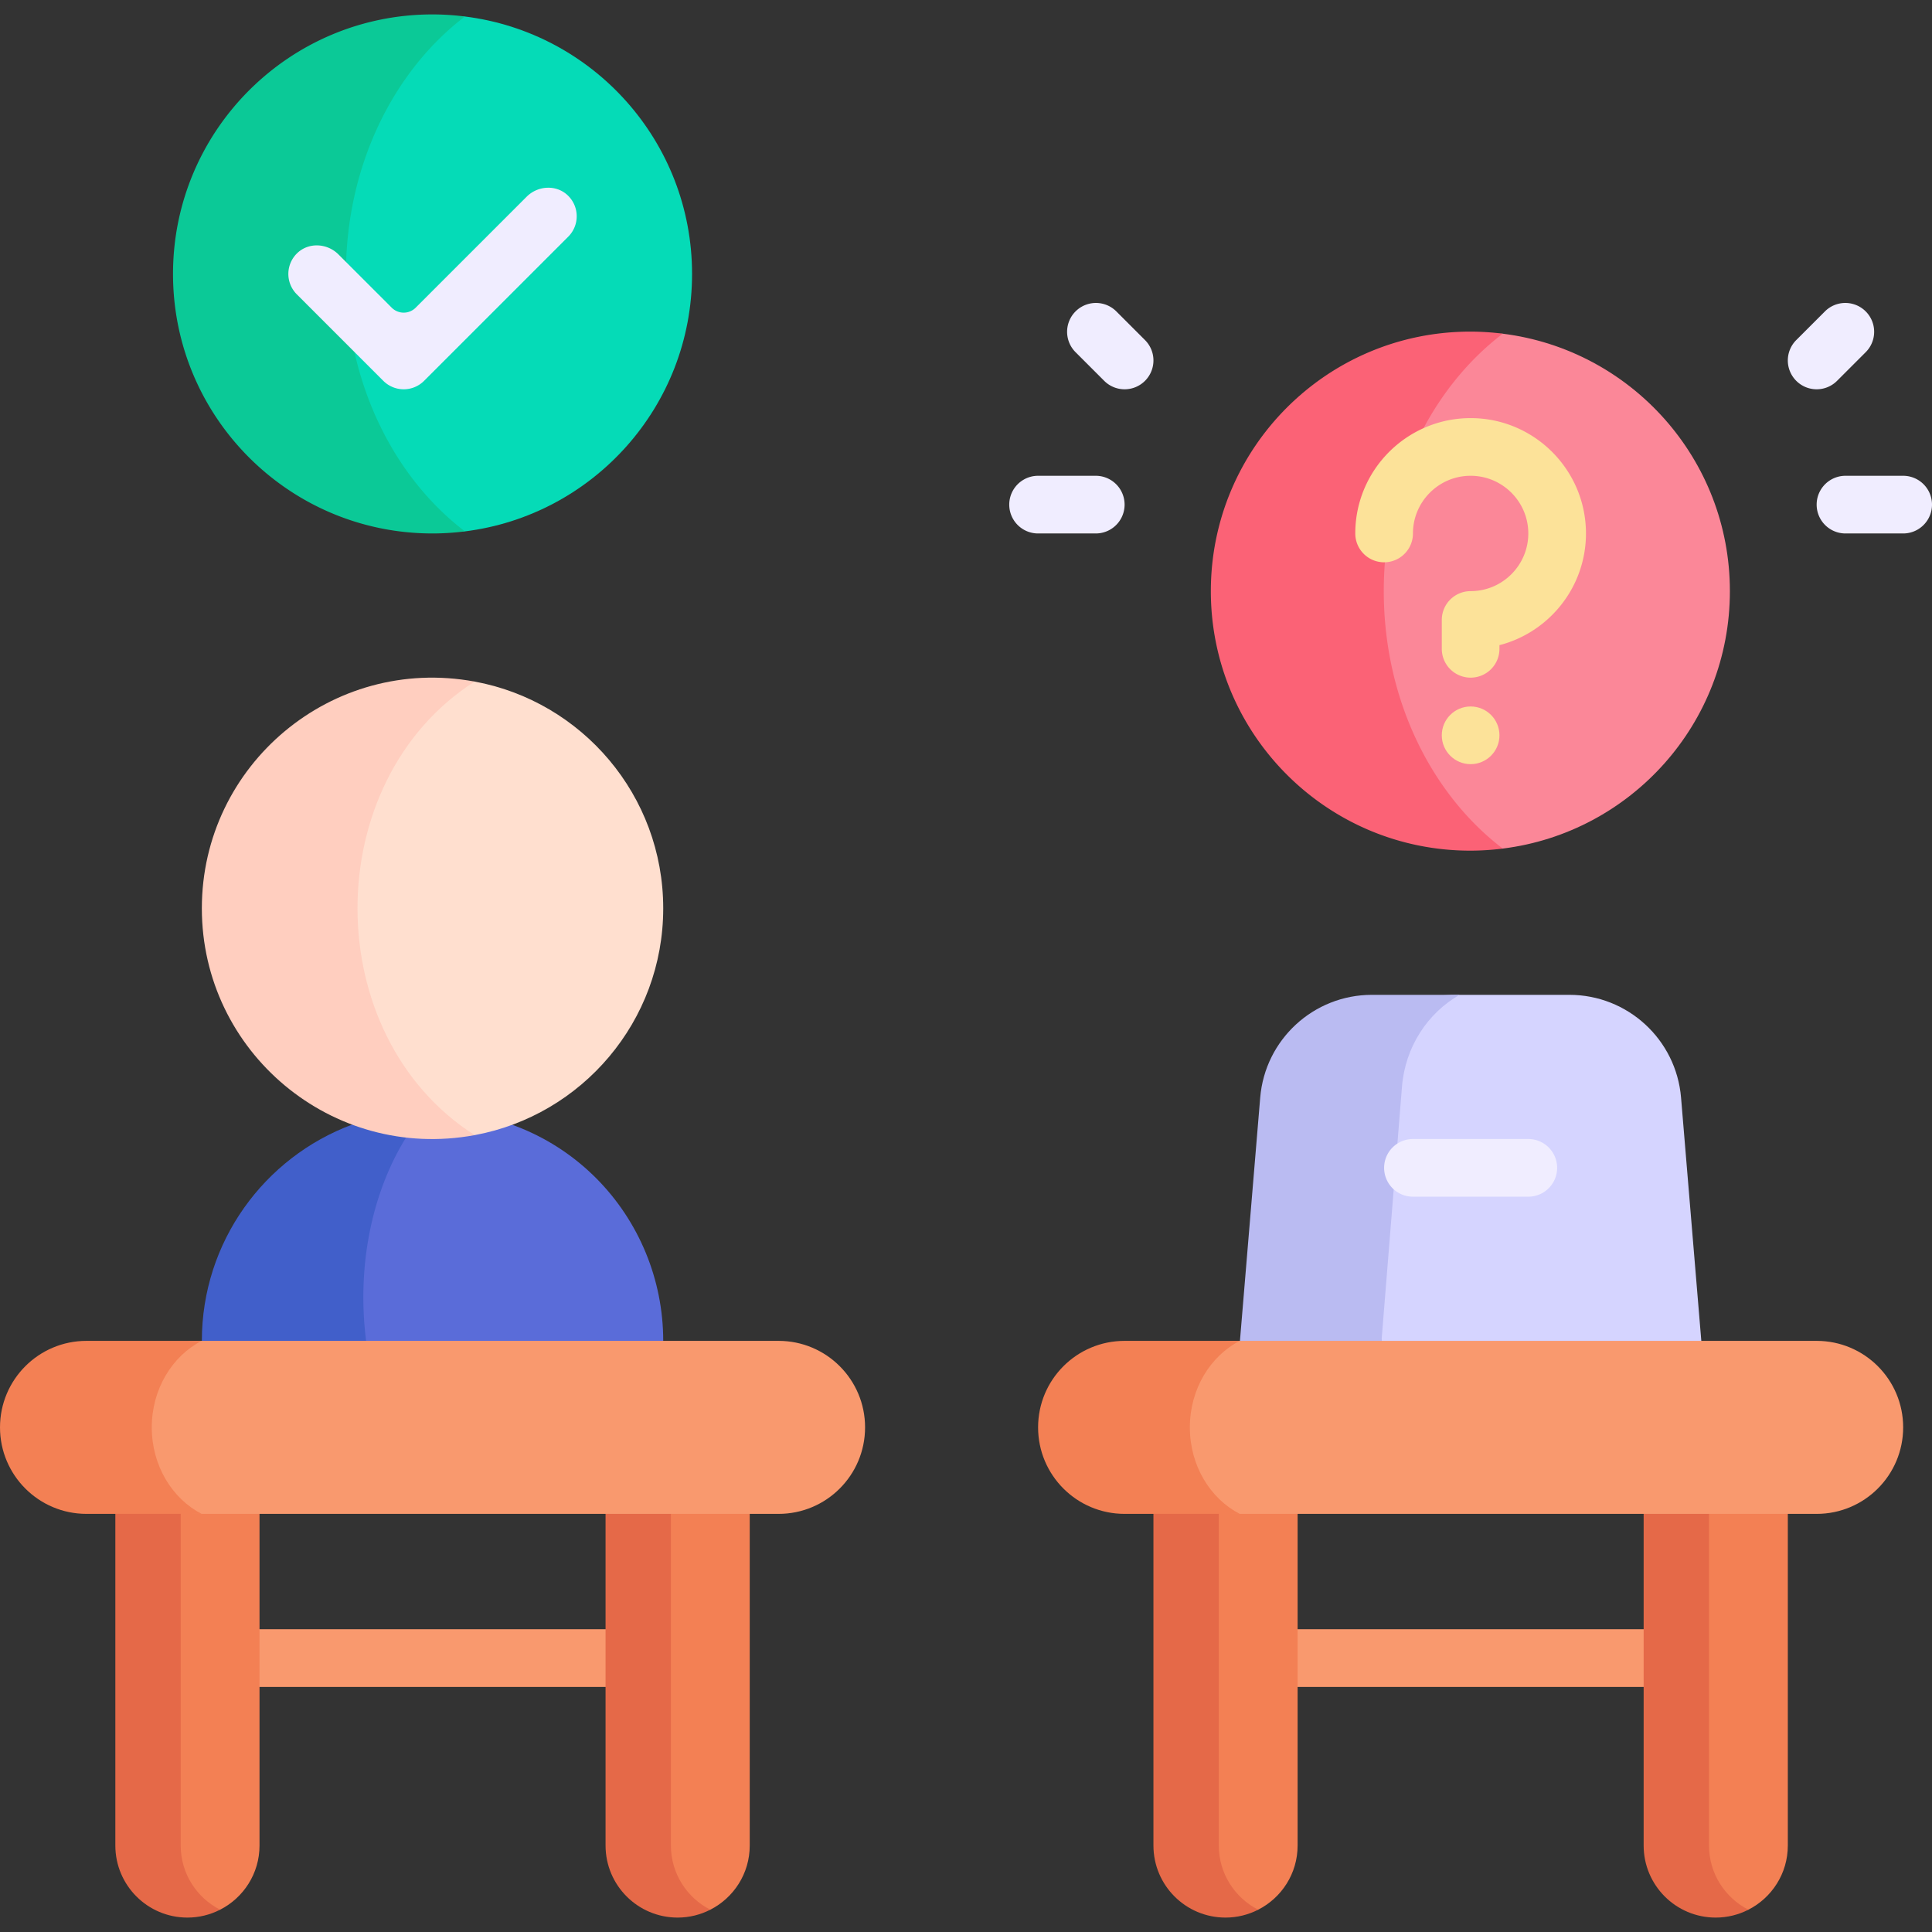<svg viewBox="0 0 512 512" xmlns="http://www.w3.org/2000/svg"><rect x="0" y="0" width="512" height="512" fill="#333333" stroke="none"/><g><path d="M442.46 447.045H337.003a7.642 7.642 0 0 1 0-15.284H442.46a7.642 7.642 0 0 1 0 15.284zM165.827 447.045h-102.4a7.642 7.642 0 0 1 0-15.284h102.4a7.642 7.642 0 0 1 0 15.284z" fill="#f9996e"></path><path d="M458.438 156.657c0-35.076-26.263-63.997-60.194-68.224-71.672 0-71.672 136.448 0 136.448 33.931-4.227 60.194-33.148 60.194-68.224z" fill="#fb8798"></path><path d="M366.714 156.657c0-28.626 12.565-53.772 31.53-68.224a69.445 69.445 0 0 0-8.582-.552c-37.985 0-68.776 30.791-68.776 68.776s30.791 68.776 68.776 68.776a69.42 69.42 0 0 0 8.582-.552c-18.965-14.452-31.53-39.598-31.53-68.224z" fill="#fb6276"></path><path d="M175.761 355.349c0-32.649-25.996-61.574-62.971-61.03-44.184 8.726-50.298 77.333-9.77 83.082 33.9 2.143 72.741-5.206 72.741-22.052z" fill="#5a6cd9"></path><path d="M112.791 294.319c-6.889.101-13.492 1.329-19.479 3.717-23.251 8.65-39.819 31.046-39.819 57.313 0 13.042 23.283 20.392 49.528 22.051-4.273-9.793-6.734-21.295-6.734-33.599 0-19.856 6.415-37.614 16.504-49.482z" fill="#415fca"></path><path d="M175.761 240.722c0-29.953-21.541-54.854-49.975-60.1-69.848.002-69.845 120.201.003 120.199 28.426-5.249 49.972-30.15 49.972-60.099z" fill="#ffdfcf"></path><path d="M125.786 180.622c-37.842-6.982-72.294 22.083-72.294 60.1s34.467 67.084 72.297 60.099c-41.366-26.443-41.422-93.725-.003-120.199z" fill="#ffcebf"></path><path d="m450.866 355.343-5.37-64.466c-1.284-15.396-14.153-27.235-29.599-27.235h-29.099c-25.85 0-30.326 13.769-31.179 24.347l-5.37 66.674c0 10.876 24.199 19.671 58.427 19.671 23.095-2.195 42.19-8.523 42.19-18.991z" fill="#d5d4ff"></path><path d="m366.169 354.663 5.37-66.674c.853-10.578 6.821-19.527 15.259-24.347h-23.231c-15.447 0-28.315 11.84-29.599 27.235l-5.37 64.466c0 16.023 44.728 22.351 80.079 18.991-23.238-2.241-42.508-8.795-42.508-19.671z" fill="#babbf2"></path><path d="M473.791 489.075V385.401h-29.209v103.674c0 7.434 4.882 17.015 18.765 17.015 6.195-3.158 10.444-9.581 10.444-17.015z" fill="#f38054"></path><path d="M452.904 489.075V385.401h-17.321v103.674c0 10.556 8.549 19.104 19.104 19.104 3.122 0 6.059-.763 8.661-2.089-6.196-3.158-10.444-9.581-10.444-17.015z" fill="#e56948"></path><path d="M343.881 489.075V385.401h-29.209v103.674c0 7.434 4.882 17.015 18.765 17.015 6.195-3.158 10.444-9.581 10.444-17.015z" fill="#f38054"></path><path d="M322.993 489.075V385.401h-17.321v103.674c0 10.556 8.549 19.104 19.104 19.104 3.122 0 6.059-.763 8.661-2.089-6.195-3.158-10.444-9.581-10.444-17.015z" fill="#e56948"></path><path d="M504.358 378.269c0-12.665-10.26-22.925-22.925-22.925H328.544c-17.948 0-24.74 12.788-24.74 22.925 0 10.148 5.095 22.925 24.739 22.925h152.89c12.675 0 22.925-10.276 22.925-22.925z" fill="#f9996e"></path><path d="M315.323 378.269c0-10.138 5.407-18.889 13.221-22.925H298.03c-12.675 0-22.925 10.276-22.925 22.925 0 12.665 10.26 22.925 22.925 22.925h30.513c-7.81-4.033-13.22-12.777-13.22-22.925zM198.687 489.075V385.401h-29.209v103.674c0 7.434 4.882 17.015 18.765 17.015 6.195-3.158 10.444-9.581 10.444-17.015z" fill="#f38054"></path><path d="M177.799 489.075V385.401h-17.321v103.674c0 10.556 8.549 19.104 19.104 19.104 3.122 0 6.059-.763 8.661-2.089-6.195-3.158-10.444-9.581-10.444-17.015z" fill="#e56948"></path><path d="M68.776 489.075V385.401H39.567v103.674c0 7.434 4.882 17.015 18.765 17.015 6.195-3.158 10.444-9.581 10.444-17.015z" fill="#f38054"></path><path d="M47.889 489.075V385.401H30.567v103.674c0 10.556 8.549 19.104 19.104 19.104 3.122 0 6.059-.763 8.661-2.089-6.195-3.158-10.443-9.581-10.443-17.015z" fill="#e56948"></path><path d="M229.254 378.269c0-12.665-10.26-22.925-22.925-22.925H53.44c-17.948 0-24.74 12.788-24.74 22.925 0 10.148 5.095 22.925 24.739 22.925h152.89c12.674 0 22.925-10.276 22.925-22.925z" fill="#f9996e"></path><path d="M40.219 378.269c0-10.138 5.407-18.889 13.221-22.925H22.926C10.25 355.343 0 365.619 0 378.269c0 12.665 10.26 22.925 22.925 22.925h30.513c-7.809-4.033-13.219-12.777-13.219-22.925z" fill="#f38054"></path><path d="M183.403 72.597c0-35.076-26.263-63.997-60.194-68.224-71.672 0-71.672 136.448 0 136.448 33.931-4.227 60.194-33.148 60.194-68.224z" fill="#05dbb7"></path><path d="M91.679 72.597c0-28.626 12.565-53.772 31.53-68.224a69.445 69.445 0 0 0-8.582-.552c-37.985 0-68.776 30.791-68.776 68.776s30.791 68.776 68.776 68.776a69.42 69.42 0 0 0 8.582-.552c-18.965-14.452-31.53-39.598-31.53-68.224z" fill="#0bc997"></path><path d="M389.731 179.582a7.642 7.642 0 0 1-7.642-7.642v-7.642a7.642 7.642 0 0 1 7.642-7.642c8.427 0 15.284-6.856 15.284-15.284s-6.856-15.284-15.284-15.284-15.284 6.856-15.284 15.284a7.642 7.642 0 0 1-15.284 0c0-16.855 13.712-30.567 30.567-30.567s30.567 13.712 30.567 30.567c0 14.217-9.756 26.199-22.925 29.6v.967a7.64 7.64 0 0 1-7.641 7.643z" fill="#fce299"></path><g fill="#f0edff"><path d="M481.433 103.164a7.616 7.616 0 0 1-5.403-2.238 7.64 7.64 0 0 1 0-10.807l7.642-7.642a7.642 7.642 0 0 1 10.807 10.807l-7.642 7.642a7.62 7.62 0 0 1-5.404 2.238zM504.358 141.373h-15.284a7.642 7.642 0 0 1 0-15.284h15.284a7.642 7.642 0 0 1 0 15.284zM298.03 103.164a7.616 7.616 0 0 1-5.403-2.238l-7.642-7.642a7.642 7.642 0 0 1 10.807-10.807l7.642 7.642a7.64 7.64 0 0 1-5.404 13.045zM290.388 141.373h-15.284a7.642 7.642 0 0 1 0-15.284h15.284a7.642 7.642 0 0 1 0 15.284zM405.015 317.134h-30.567a7.642 7.642 0 0 1 0-15.284h30.567a7.642 7.642 0 0 1 0 15.284zM101.582 100.926 78.656 78a7.64 7.64 0 0 1 .169-10.971c3.046-2.868 7.907-2.568 10.865.391l14.122 14.122a4.487 4.487 0 0 0 6.345 0l29.406-29.406c2.959-2.959 7.819-3.259 10.865-.391a7.643 7.643 0 0 1 .169 10.971l-38.209 38.209a7.64 7.64 0 0 1-10.806.001z" fill="#f0edff"></path></g><circle cx="389.731" cy="194.866" fill="#fce299" r="7.642"></circle></g></svg>